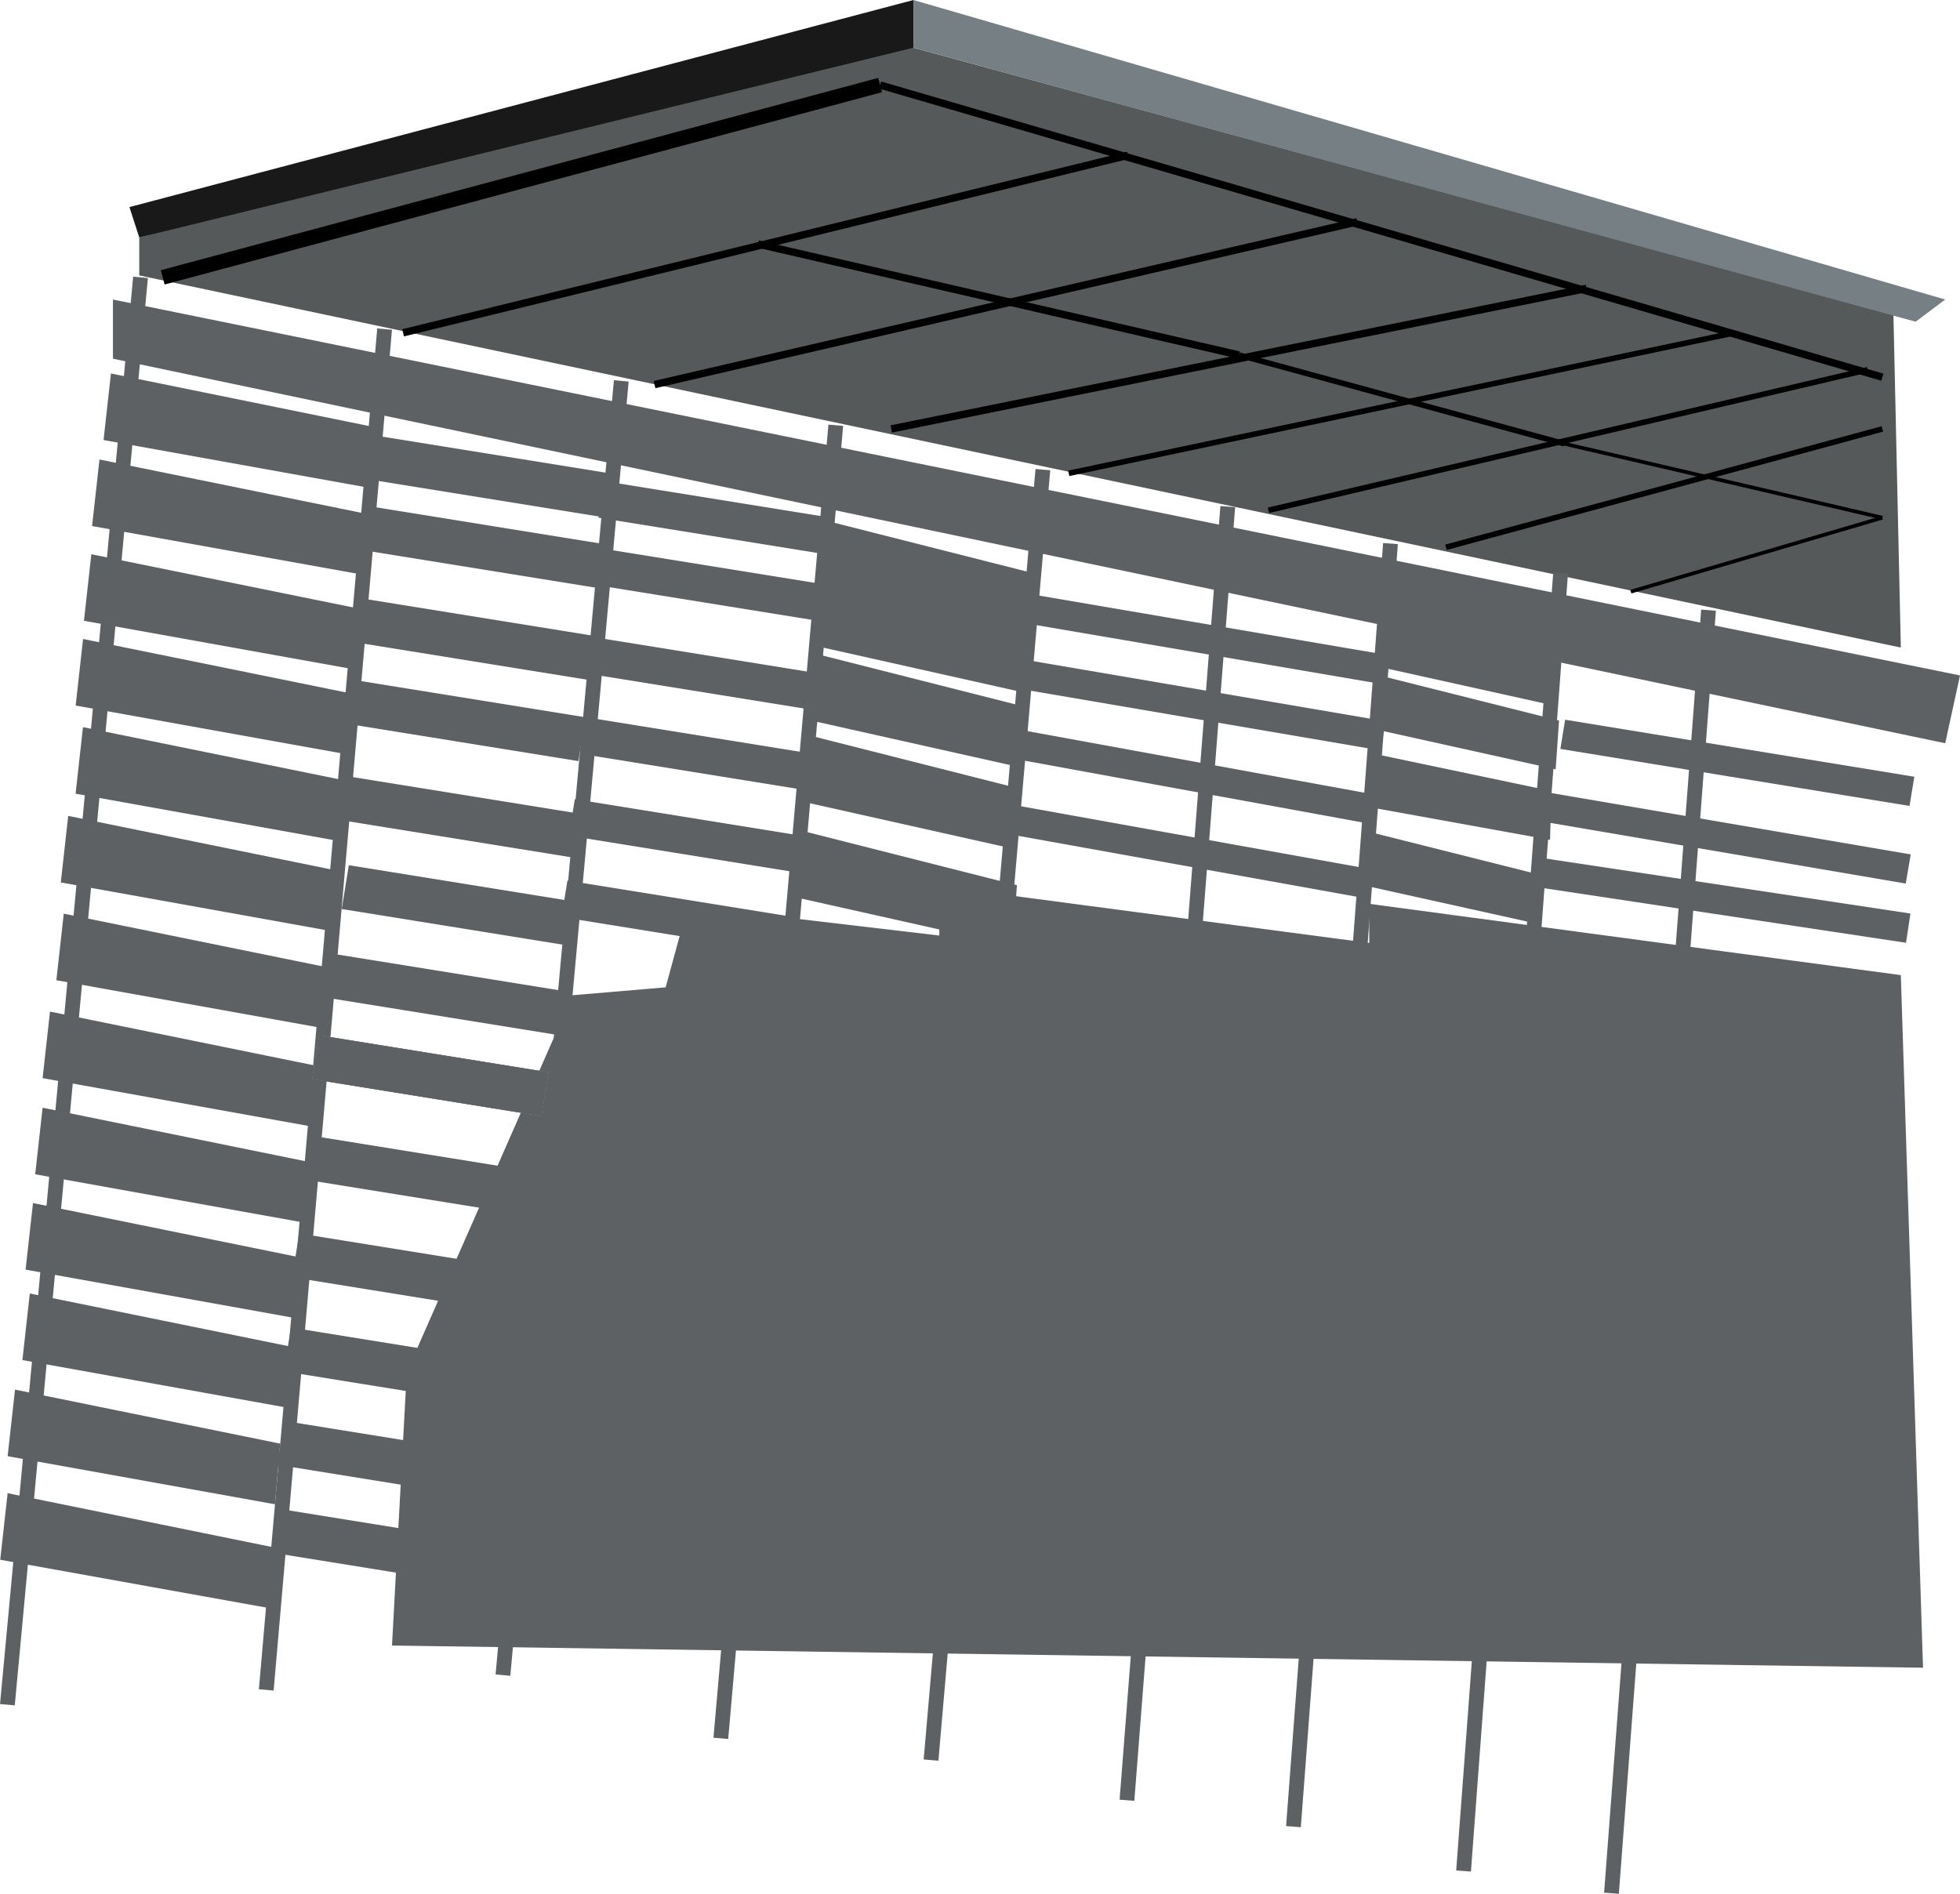 <?xml version="1.0" encoding="UTF-8"?><svg id="Layer_2" xmlns="http://www.w3.org/2000/svg" viewBox="0 0 265 256.07"><defs><style>.cls-1,.cls-2{fill:#191919;}.cls-3,.cls-4{fill:#565959;}.cls-5{fill:#767f84;}.cls-6,.cls-7,.cls-8{fill:#5e6163;}.cls-9{fill:#a1a7b5;}.cls-9,.cls-2,.cls-10,.cls-11,.cls-12,.cls-13,.cls-14,.cls-4,.cls-7,.cls-8,.cls-15{stroke-miterlimit:10;}.cls-9,.cls-2,.cls-12{stroke-width:2px;}.cls-9,.cls-10,.cls-12,.cls-13,.cls-4,.cls-8{stroke:#5e6163;}.cls-2,.cls-11,.cls-14,.cls-15{stroke:#000;}.cls-10{stroke-width:5px;}.cls-10,.cls-11,.cls-12,.cls-13,.cls-14,.cls-15{fill:none;}.cls-11{stroke-width:.75px;}.cls-13{stroke-width:4px;}.cls-4,.cls-7,.cls-8{stroke-width:6px;}.cls-7{stroke:#767f84;}.cls-15{stroke-width:.5px;}</style></defs><g id="Awning-and-Shadow"><g id="Awning-And-Shadow-Layer"><g id="Awning-and-Shadow-2"><polygon id="Shade-mainbody" class="cls-3" points="18.83 32.11 120 5.5 256 42.57 257 87.56 18.83 37.24 18.83 32.11"/><line class="cls-2" x1="22" y1="37.5" x2="119" y2="11.5"/><line class="cls-14" x1="254.5" y1="51" x2="119" y2="11.5"/><line class="cls-14" x1="54.5" y1="45" x2="152.5" y2="21"/><line class="cls-14" x1="120.5" y1="58" x2="214.5" y2="39"/><line class="cls-14" x1="88.5" y1="52" x2="183.5" y2="30"/><line class="cls-14" x1="102.5" y1="33" x2="167.5" y2="48"/><line class="cls-11" x1="144.5" y1="64" x2="234.5" y2="45"/><line class="cls-11" x1="171.5" y1="69" x2="252.5" y2="50"/><line class="cls-11" x1="195.5" y1="74" x2="254.5" y2="58"/><line class="cls-11" x1="167.5" y1="48" x2="211.5" y2="60"/><line class="cls-15" x1="220.5" y1="80" x2="254.5" y2="70"/><line class="cls-15" x1="211.5" y1="60" x2="254.5" y2="70"/><polygon id="Shade-left-shadow" class="cls-1" points="18.83 32.11 17.5 28 123.5 0 123.5 6.45 18.83 32.11"/><polygon id="Shade-right-shadow" class="cls-5" points="123.5 0 263 40.5 259 43.5 123.5 6.45 123.5 0"/><line class="cls-9" x1="1" y1="230.5" x2="19" y2="37.5"/><line class="cls-9" x1="36" y1="228.5" x2="52" y2="44.5"/><line class="cls-9" x1="68" y1="226.5" x2="84" y2="51.5"/><line class="cls-9" x1="97.46" y1="235.05" x2="113" y2="57.5"/><line class="cls-9" x1="152.37" y1="243.42" x2="166" y2="68.5"/><line class="cls-9" x1="125.88" y1="237.99" x2="141" y2="63.5"/><line class="cls-9" x1="174.88" y1="246.99" x2="188" y2="73.5"/><line class="cls-9" x1="197.88" y1="252.99" x2="211" y2="77.5"/><line class="cls-12" x1="217.88" y1="255.99" x2="231" y2="82.5"/><polygon class="cls-6" points="53 222.5 55 185.5 77.41 134.57 90 133.5 93 122.5 127 126.5 127 119.81 185.13 127.5 185.13 122.21 257 131.85 260 225.5 53 222.5"/><polygon class="cls-6" points="15.27 40.5 265 91.33 263 100.5 15.27 48.5 15.27 40.5"/><polygon class="cls-6" points="14 59.5 50.14 66 50.85 57.8 15 50.5 14 59.5"/><polygon class="cls-6" points="12.45 71.13 48.6 77.63 49.3 69.43 13.45 62.13 12.45 71.13"/><polygon class="cls-6" points="11.35 83.94 47.5 90.44 48.21 82.23 12.35 74.94 11.35 83.94"/><polygon class="cls-6" points="10.23 95.4 46.38 101.9 47.09 93.69 11.23 86.4 10.23 95.4"/><polygon class="cls-6" points="10.22 107.32 46.37 113.82 47.07 105.62 11.22 98.32 10.22 107.32"/><polygon class="cls-6" points="8.22 119.32 44.37 125.82 45.07 117.62 9.22 110.32 8.22 119.32"/><polygon class="cls-6" points="7.62 132.54 43.77 139.04 44.47 130.84 8.62 123.54 7.62 132.54"/><polygon class="cls-6" points="5.76 145.78 41.91 152.28 42.62 144.08 6.76 136.78 5.76 145.78"/><polygon class="cls-6" points="4.76 158.78 40.91 165.28 41.62 157.08 5.76 149.78 4.76 158.78"/><polygon class="cls-6" points="3.46 171.67 39.61 178.17 40.32 169.97 4.46 162.67 3.46 171.67"/><polygon class="cls-6" points="3.03 183.9 39.18 190.4 39.88 182.2 4.03 174.9 3.03 183.9"/><polygon class="cls-6" points="1.03 196.9 37.18 203.4 37.88 195.2 2.03 187.9 1.03 196.9"/><polygon class="cls-6" points=".03 210.9 36.18 217.4 36.88 209.2 1.03 201.9 .03 210.9"/><line class="cls-8" x1="81" y1="76.5" x2="50" y2="71.5"/><line class="cls-8" x1="81.89" y1="66.95" x2="50.89" y2="61.95"/><line class="cls-8" x1="79.89" y1="88.95" x2="48.89" y2="83.95"/><line class="cls-7" x1="73.68" y1="147.95" x2="42.68" y2="142.95"/><line class="cls-7" x1="73.68" y1="147.95" x2="42.68" y2="142.95"/><line class="cls-4" x1="73.68" y1="147.95" x2="42.68" y2="142.95"/><line class="cls-8" x1="77.68" y1="112.95" x2="46.68" y2="107.95"/><line class="cls-4" x1="75.68" y1="136.95" x2="44.68" y2="131.95"/><line class="cls-8" x1="78.68" y1="99.95" x2="47.68" y2="94.95"/><line class="cls-4" x1="77.68" y1="124.95" x2="46.68" y2="119.95"/><line class="cls-4" x1="73.98" y1="161.74" x2="42.98" y2="156.74"/><line class="cls-4" x1="70.98" y1="174.74" x2="39.98" y2="169.74"/><line class="cls-4" x1="69.86" y1="187.46" x2="38.86" y2="182.46"/><line class="cls-4" x1="68.95" y1="200.09" x2="37.95" y2="195.09"/><line class="cls-4" x1="68.95" y1="212.09" x2="37.95" y2="207.09"/><line class="cls-10" x1="112.32" y1="72.53" x2="81.32" y2="67.53"/><line class="cls-10" x1="111.32" y1="81.53" x2="80.32" y2="76.53"/><line class="cls-10" x1="110.32" y1="93.53" x2="79.32" y2="88.53"/><line class="cls-10" x1="110.32" y1="104.53" x2="79.32" y2="99.53"/><line class="cls-10" x1="108.32" y1="115.53" x2="77.32" y2="110.53"/><line class="cls-10" x1="107.32" y1="126.53" x2="76.32" y2="121.53"/><polygon class="cls-6" points="110.39 79.28 139.43 85.78 140 77.58 111.2 70.28 110.39 79.28"/><polygon class="cls-6" points="110.02 87.28 139.05 93.78 139.62 85.58 110.82 78.28 110.02 87.28"/><polygon class="cls-6" points="109.02 97.28 138.05 103.78 138.62 95.58 109.82 88.28 109.02 97.28"/><polygon class="cls-6" points="108.02 108.28 137.05 114.78 137.62 106.58 108.82 99.28 108.02 108.28"/><polygon class="cls-6" points="107.89 121.4 136.93 127.9 137.49 119.7 108.69 112.4 107.89 121.4"/><line class="cls-13" x1="187" y1="90.5" x2="134.57" y2="81.55"/><line class="cls-13" x1="187" y1="99.5" x2="134.57" y2="90.55"/><line class="cls-13" x1="186" y1="109.5" x2="131.57" y2="99.55"/><line class="cls-13" x1="185" y1="119.5" x2="135.36" y2="110.57"/><polygon class="cls-6" points="186.98 90.28 210.54 95.5 211 88.91 187.64 83.04 186.98 90.28"/><polygon class="cls-6" points="186.78 98.8 210.33 104.02 210.79 97.43 187.43 91.56 186.78 98.8"/><polygon class="cls-6" points="185.83 109.26 209.57 113.56 209.77 106.96 186.2 102.01 185.83 109.26"/><polygon class="cls-6" points="184.78 119.8 208.33 125.02 208.79 118.43 185.43 112.56 184.78 119.8"/><line class="cls-13" x1="258.5" y1="107" x2="211.29" y2="99.29"/><line class="cls-13" x1="258" y1="117.5" x2="207.86" y2="108.94"/><line class="cls-13" x1="258" y1="125.5" x2="207.86" y2="117.94"/></g></g></g></svg>